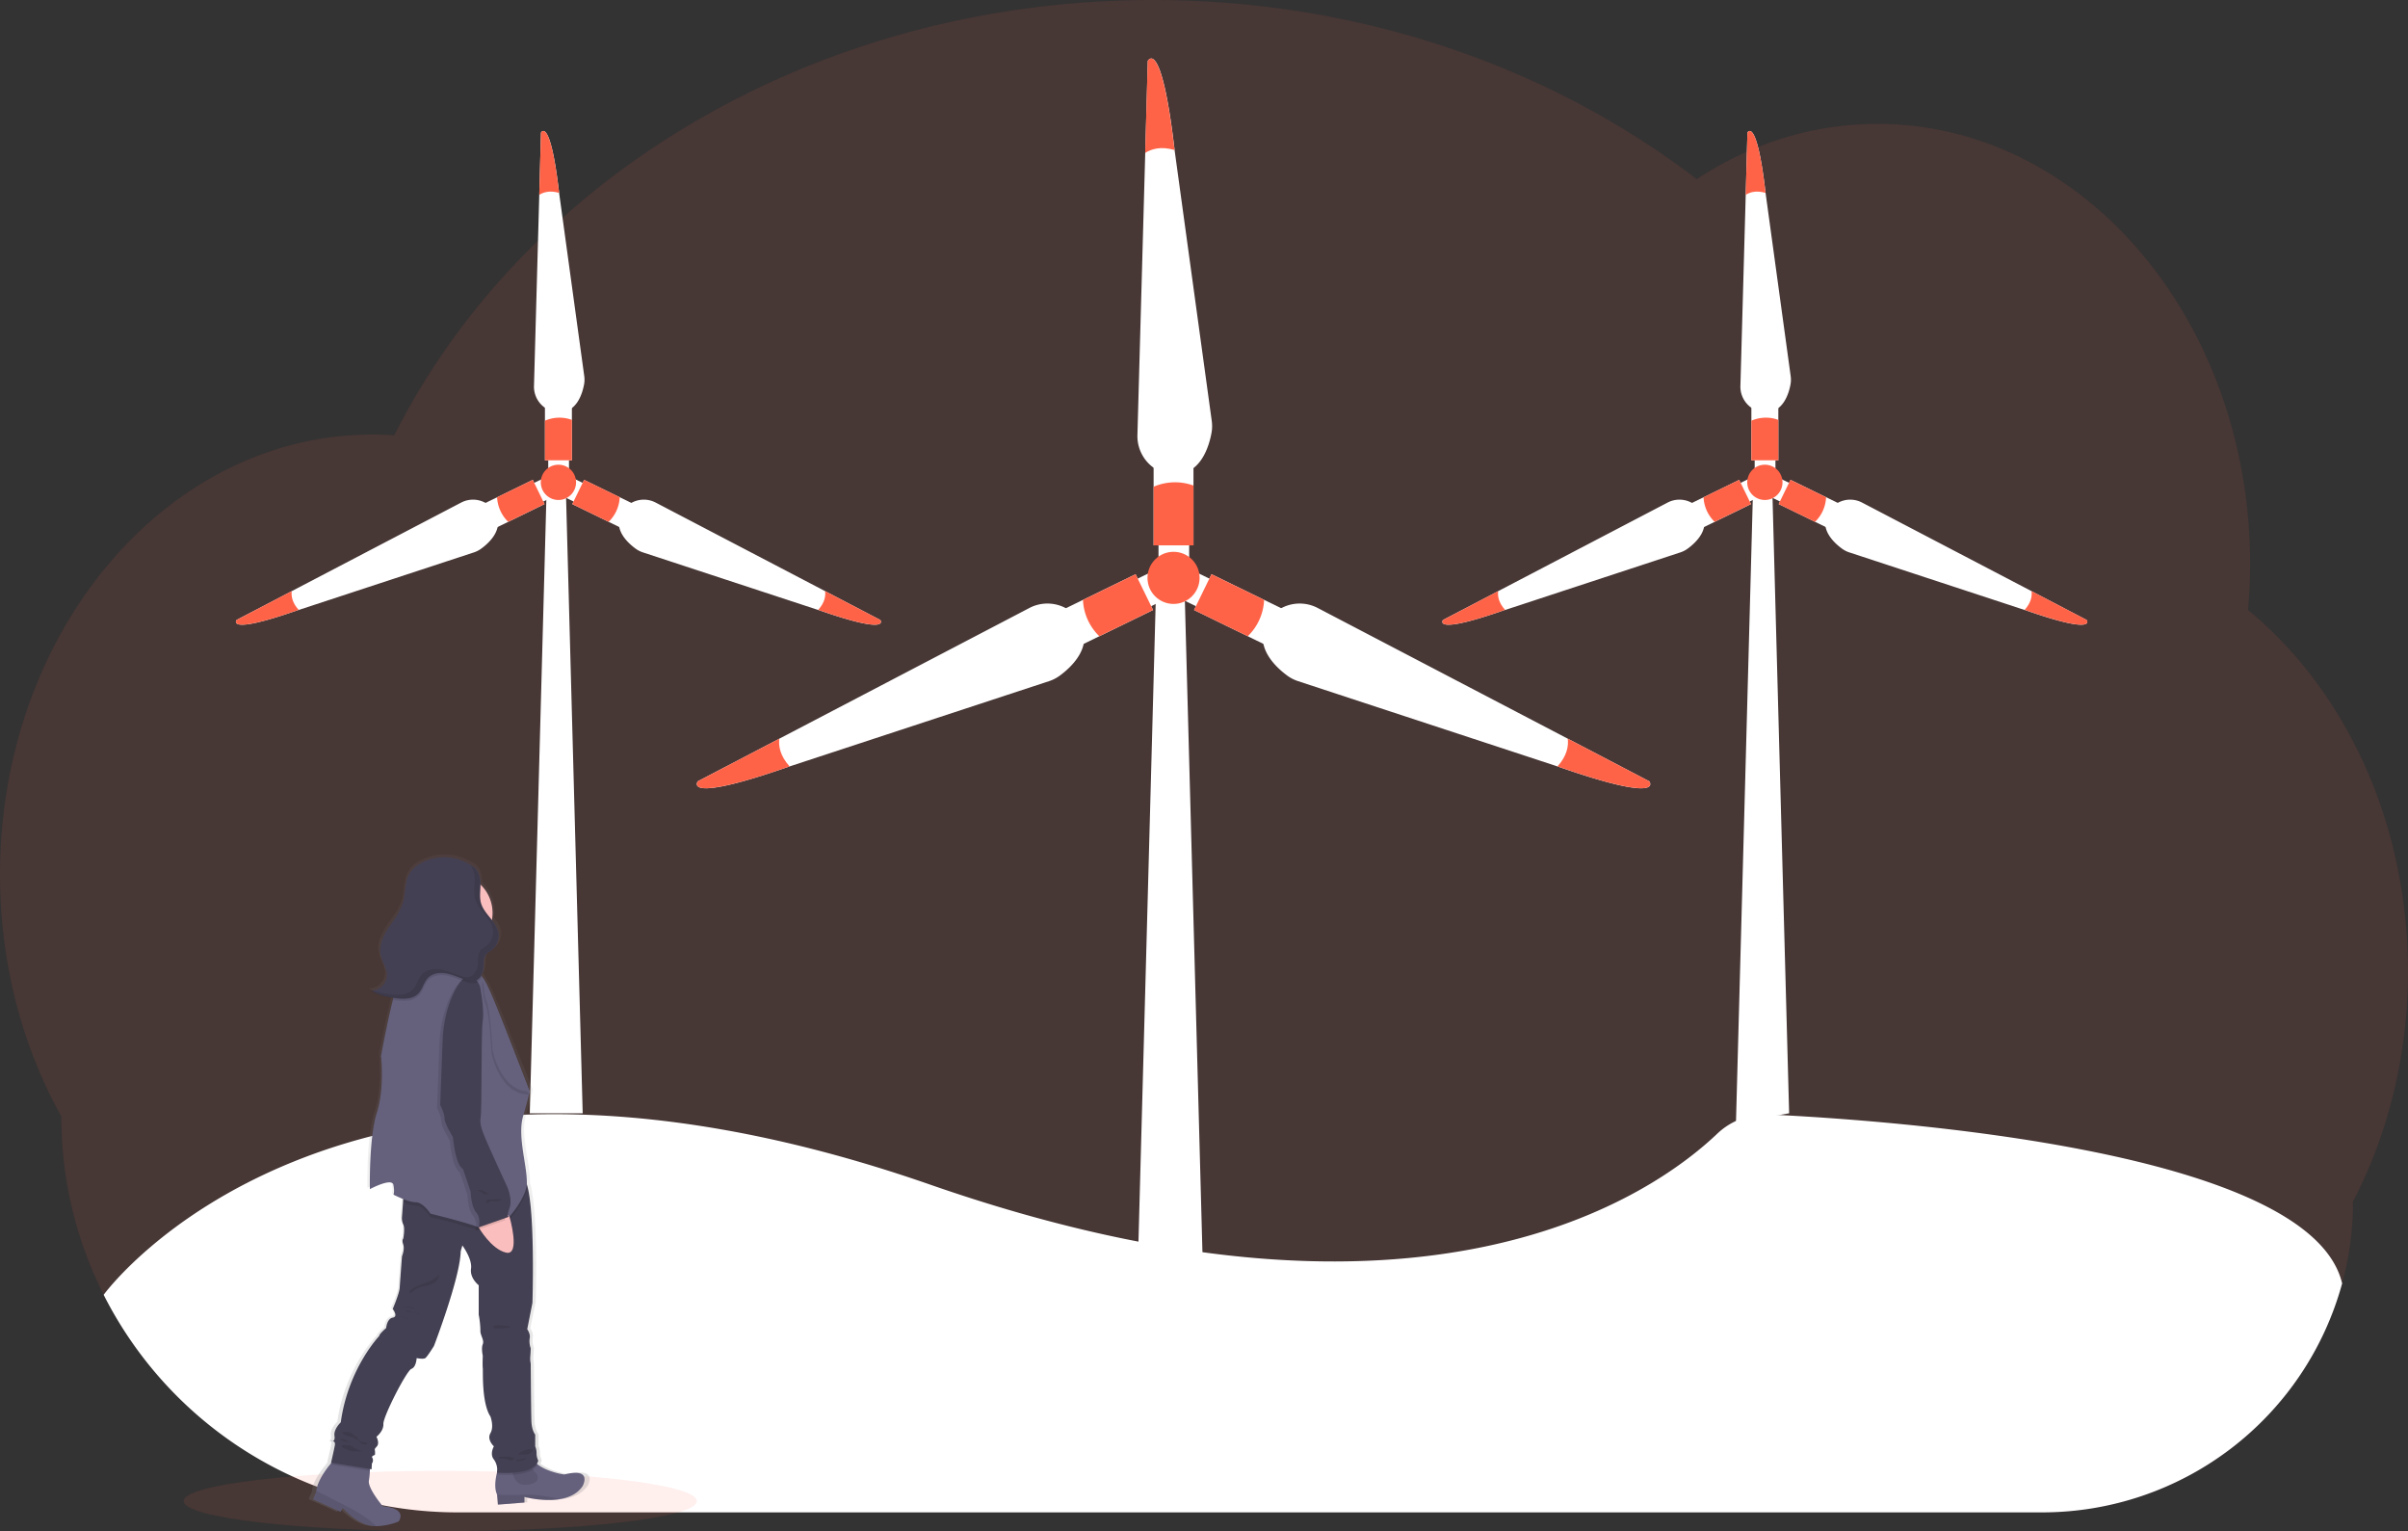 <svg id="e96522f1-fece-48a6-894d-75176804884c" data-name="Layer 1" xmlns="http://www.w3.org/2000/svg" xmlns:xlink="http://www.w3.org/1999/xlink" width="1144" height="727.23" viewBox="0 0 1144 727.23"><rect x="0" y="0" width="1144" height="727.23" fill="#333333" stroke="none"/><defs><linearGradient id="e9df2e8e-6999-41c4-9621-44bffc2f2623" x1="241.37" y1="811.22" x2="241.37" y2="492.1" gradientUnits="userSpaceOnUse"><stop offset="0" stop-color="gray" stop-opacity="0.25"/><stop offset="0.54" stop-color="gray" stop-opacity="0.12"/><stop offset="1" stop-color="gray" stop-opacity="0.1"/></linearGradient></defs><title>wind turbine</title><path d="M1172,547.72a244.4,244.4,0,0,1-6.85,57.75A228.14,228.14,0,0,1,1145.89,657,147.47,147.47,0,0,1,998.24,804.67H245.17A188.29,188.29,0,0,1,77.25,701.34a.08.08,0,0,1,0,0,187.1,187.1,0,0,1-20.11-84.68C38.72,583.66,28,544.19,28,501.75c0-115.43,79.24-209,177-209,3.46,0,6.9.13,10.31.36C276.65,171.32,415,86.39,575.74,86.39c98.82,0,189.15,32.08,258.35,85.08,25.44-16.71,54.73-26.25,85.9-26.25,97.75,0,177,93.58,177,209q0,11.08-1,21.86C1141.94,413.84,1172,476.63,1172,547.72Z" transform="translate(-28 -86.39)" fill="#ff6347" opacity="0.1"/><path d="M603.59,291.88c-1.18,6.48-5.17,20.16-18.06,19.82-9.84-.25-17.42-8.84-17.16-18.68l3.71-134,1.21-43.7s6.38-12.09,12.73,42.11l0,.2,17.64,128.52A18,18,0,0,1,603.59,291.88Z" transform="translate(-28 -86.39)" fill="#fff"/><rect x="548.06" y="218.5" width="18.94" height="40.51" fill="#fff"/><rect x="550.39" y="249.39" width="14.57" height="17.78" fill="#fff"/><path d="M586.05,157.64c-6.63-1.93-11.14-.46-14,1.39l1.21-43.7s6.38-12.09,12.73,42.11Z" transform="translate(-28 -86.39)" fill="#ff6347"/><path d="M595,317v28.4H576.06V317.56A25.6,25.6,0,0,1,595,317Z" transform="translate(-28 -86.39)" fill="#ff6347"/><path d="M639.59,407.29c-5.31-3.9-15.85-13.48-9.9-24.92,4.54-8.73,15.58-11.79,24.31-7.24l118.81,62.08,38.75,20.24s8.06,11-43.44-7l-.19-.06L644.68,409.89A18.28,18.28,0,0,1,639.59,407.29Z" transform="translate(-28 -86.39)" fill="#fff"/><rect x="608.15" y="356.23" width="18.94" height="40.51" transform="translate(-19.51 680.17) rotate(-64)" fill="#fff"/><rect x="592.72" y="359.16" width="14.57" height="17.78" transform="translate(1165.83 -96.27) rotate(116)" fill="#fff"/><path d="M767.93,450.38c4.64-5.12,5.3-9.82,4.88-13.17l38.75,20.24s8.06,11-43.44-7Z" transform="translate(-28 -86.39)" fill="#ff6347"/><path d="M620.79,388.56l-25.53-12.45,8.3-17,25,12.2A25.59,25.59,0,0,1,620.79,388.56Z" transform="translate(-28 -86.39)" fill="#ff6347"/><path d="M531.47,407.29c5.31-3.9,15.85-13.48,9.9-24.92-4.54-8.73-15.58-11.79-24.31-7.24L398.25,437.21,359.5,457.45s-8.06,11,43.44-7l.19-.06,123.25-40.49A18.28,18.28,0,0,0,531.47,407.29Z" transform="translate(-28 -86.39)" fill="#fff"/><rect x="533.19" y="367.01" width="40.51" height="18.94" transform="translate(-137.03 194.33) rotate(-26)" fill="#fff"/><rect x="563.77" y="359.16" width="14.57" height="17.78" transform="translate(623.52 -392.94) rotate(64)" fill="#fff"/><path d="M403.13,450.38c-4.64-5.12-5.3-9.82-4.88-13.17L359.5,457.45s-8.06,11,43.44-7Z" transform="translate(-28 -86.39)" fill="#ff6347"/><path d="M550.27,388.56l25.53-12.45-8.3-17-25,12.2A25.59,25.59,0,0,0,550.27,388.56Z" transform="translate(-28 -86.39)" fill="#ff6347"/><polygon points="574.57 717.37 537.42 717.37 549.22 279.84 562.77 279.84 574.57 717.37" fill="#fff"/><circle cx="557.53" cy="274.45" r="12.38" fill="#ff6347"/><path d="M878.67,268.82c-.79,4.38-3.49,13.63-12.21,13.4a12.19,12.19,0,0,1-11.62-12.63l2.52-90.66.81-29.56s4.32-8.18,8.62,28.49l0,.13,11.93,87A12.26,12.26,0,0,1,878.67,268.82Z" transform="translate(-28 -86.39)" fill="#fff"/><rect x="832.05" y="191.22" width="12.81" height="27.41" fill="#fff"/><rect x="833.62" y="212.12" width="9.86" height="12.03" fill="#fff"/><path d="M866.81,178c-4.49-1.3-7.54-.31-9.45.94l.81-29.56s4.32-8.18,8.62,28.49Z" transform="translate(-28 -86.39)" fill="#ff6347"/><path d="M872.86,285.8V305H860.05V286.19A17.29,17.29,0,0,1,872.86,285.8Z" transform="translate(-28 -86.39)" fill="#ff6347"/><path d="M903,346.89c-3.59-2.63-10.73-9.11-6.7-16.85a12.18,12.18,0,0,1,16.45-4.9l80.38,42,26.21,13.69s5.46,7.47-29.38-4.74l-.13,0-83.39-27.39A12.33,12.33,0,0,1,903,346.89Z" transform="translate(-28 -86.39)" fill="#fff"/><rect x="881.76" y="312.35" width="12.81" height="27.41" transform="translate(177.76 895.01) rotate(-64)" fill="#fff"/><rect x="871.32" y="314.33" width="9.86" height="12.03" transform="translate(1520.3 -413.17) rotate(116)" fill="#fff"/><path d="M989.86,376.05c3.14-3.46,3.59-6.64,3.3-8.91l26.21,13.69s5.46,7.47-29.38-4.74Z" transform="translate(-28 -86.39)" fill="#ff6347"/><path d="M890.31,334.23,873,325.8l5.61-11.51,16.93,8.25A17.35,17.35,0,0,1,890.31,334.23Z" transform="translate(-28 -86.39)" fill="#ff6347"/><path d="M829.88,346.89c3.59-2.63,10.73-9.11,6.7-16.85a12.18,12.18,0,0,0-16.45-4.9l-80.38,42-26.21,13.69s-5.46,7.47,29.38-4.74l.13,0,83.39-27.39A12.33,12.33,0,0,0,829.88,346.89Z" transform="translate(-28 -86.39)" fill="#fff"/><rect x="831.05" y="319.65" width="27.41" height="12.81" transform="translate(-85.44 316.93) rotate(-26)" fill="#fff"/><rect x="851.73" y="314.33" width="9.86" height="12.03" transform="translate(741.05 -676.43) rotate(64)" fill="#fff"/><path d="M743.05,376.05c-3.14-3.46-3.59-6.64-3.3-8.91l-26.21,13.69s-5.46,7.47,29.38-4.74Z" transform="translate(-28 -86.39)" fill="#ff6347"/><path d="M842.6,334.23l17.27-8.43-5.61-11.51-16.93,8.25A17.35,17.35,0,0,0,842.6,334.23Z" transform="translate(-28 -86.39)" fill="#ff6347"/><polygon points="849.99 528.74 824.73 533.18 832.83 232.73 842 232.73 849.99 528.74" fill="#fff"/><circle cx="838.46" cy="229.08" r="8.38" fill="#ff6347"/><path d="M305.51,268.82c-.79,4.38-3.49,13.63-12.21,13.4a12.18,12.18,0,0,1-11.61-12.63l2.51-90.66.81-29.56s4.32-8.18,8.62,28.49l0,.13,11.94,87A12.56,12.56,0,0,1,305.51,268.82Z" transform="translate(-28 -86.39)" fill="#fff"/><rect x="258.89" y="191.22" width="12.81" height="27.41" fill="#fff"/><rect x="260.46" y="212.12" width="9.86" height="12.03" fill="#fff"/><path d="M293.65,178c-4.48-1.3-7.54-.31-9.45.94l.81-29.56s4.32-8.18,8.62,28.49Z" transform="translate(-28 -86.39)" fill="#ff6347"/><path d="M299.7,285.8V305H286.89V286.19A17.29,17.29,0,0,1,299.7,285.8Z" transform="translate(-28 -86.39)" fill="#ff6347"/><path d="M329.87,346.89c-3.59-2.63-10.72-9.11-6.69-16.85a12.17,12.17,0,0,1,16.44-4.9l80.38,42,26.22,13.69s5.45,7.47-29.39-4.74l-.13,0-83.38-27.39A12.39,12.39,0,0,1,329.87,346.89Z" transform="translate(-28 -86.39)" fill="#fff"/><rect x="308.6" y="312.35" width="12.81" height="27.41" transform="translate(-144.14 379.86) rotate(-64)" fill="#fff"/><rect x="298.16" y="314.33" width="9.86" height="12.03" transform="translate(695.88 101.98) rotate(116)" fill="#fff"/><path d="M416.7,376.05c3.14-3.46,3.59-6.64,3.3-8.91l26.22,13.69s5.45,7.47-29.39-4.74Z" transform="translate(-28 -86.39)" fill="#ff6347"/><path d="M317.15,334.23l-17.27-8.43,5.62-11.51,16.92,8.25A17.31,17.31,0,0,1,317.15,334.23Z" transform="translate(-28 -86.39)" fill="#ff6347"/><path d="M256.72,346.89c3.6-2.63,10.73-9.11,6.7-16.85a12.18,12.18,0,0,0-16.45-4.9l-80.38,42-26.21,13.69s-5.46,7.47,29.38-4.74l.13,0,83.39-27.39A12.33,12.33,0,0,0,256.72,346.89Z" transform="translate(-28 -86.39)" fill="#fff"/><rect x="257.89" y="319.65" width="27.41" height="12.81" transform="translate(-143.45 65.67) rotate(-26)" fill="#fff"/><rect x="278.58" y="314.33" width="9.86" height="12.03" transform="translate(419.15 -161.28) rotate(64)" fill="#fff"/><path d="M169.89,376.05c-3.13-3.46-3.58-6.64-3.3-8.91l-26.21,13.69s-5.46,7.47,29.38-4.74Z" transform="translate(-28 -86.39)" fill="#ff6347"/><path d="M269.44,334.23l17.27-8.43-5.61-11.51-16.93,8.25A17.4,17.4,0,0,0,269.44,334.23Z" transform="translate(-28 -86.39)" fill="#ff6347"/><polygon points="276.83 528.74 251.69 528.74 259.68 232.73 268.84 232.73 276.83 528.74" fill="#fff"/><circle cx="265.3" cy="229.08" r="8.38" fill="#ff6347"/><path d="M1140.69,696A147.72,147.72,0,0,1,998.24,804.67H245.17A188.29,188.29,0,0,1,77.25,701.34a.08.08,0,0,1,0,0S186.4,550.36,469.87,649c235.34,81.89,343.89,4.45,374-24.21a33.26,33.26,0,0,1,24.5-9.08c57.67,2.73,257.44,16.71,272.35,80.27A0,0,0,0,0,1140.69,696Z" transform="translate(-28 -86.39)" fill="#fff"/><ellipse cx="209.13" cy="712.91" rx="121.92" ry="14.31" fill="#ff6347" opacity="0.1"/><path d="M298.16,786.53s-7.91-.93-13.06-4.77l-.39-.31a4.78,4.78,0,0,0,.67-1.53,7.7,7.7,0,0,1-.85-3.48,7.81,7.81,0,0,0-.68-3.3v-5.62s-1.71-1.82-1.88-6.45-.34-27.45-.34-27.45a10.73,10.73,0,0,1-.17-3.64c.17-2.64.17-3.63.17-3.63a10,10,0,0,1-.51-4.8c.51-2-1.2-4.3-1.2-4.3l2.56-12.56s1.42-43.39-2.71-56.47l0-.08s0-.11,0-.16c.35-8.44-4.77-22.49-1.87-32.24s3.24-11.91,3.24-11.91-12.78-32.08-16-39.68c-2.23-5.24-4.54-11-6.82-14.28q-.3-.43-.6-.81c-.11-.14-.22-.28-.33-.4a8.86,8.86,0,0,0,1.23-3.82c.18-2.36-.16-5.08,1.56-6.75a13.15,13.15,0,0,1,2.11-1.41,8.47,8.47,0,0,0,3.75-8.1c-.36-2.49-1.79-4.56-3.42-6.57A18.38,18.38,0,0,0,257,505.19h0c0-.31,0-.63,0-.94a10.53,10.53,0,0,0-2-6.39l.48.34c-.27-.24-.53-.47-.81-.7a5.65,5.65,0,0,0-1.34-1,25,25,0,0,0-26-1.35,14.51,14.51,0,0,0-5.07,4.51c-2.67,4.12-2,9.45-3.38,14.13-1.34,4.47-4.5,8.17-7.12,12.07s-4.81,8.52-3.82,13.08c.71,3.31,3.07,6.28,3,9.67a7.64,7.64,0,0,1-6.7,7.08l-.09,0a6.87,6.87,0,0,1-1,.08c3.18,2.19,7.13,3,11,3.51-.08.3-.16.6-.23.91C210.79,572,208,587,208,587s1.87,15.2-2.05,27.11-3.41,36.38-3.41,36.38,10.91-5.63,11.59-2,0,4.63,0,4.63,2.23,1.13,4.85,2.13l-.11,1.45-.48,6.5a7.25,7.25,0,0,0,.6,4c.94,1.82,0,6.78,0,6.78s-.8.5,0,2.82-.63,5.62-.63,5.62-1,12.4-1.13,15-3.41,10.09-3.41,10.09,2.9,3.63,0,4.13-3.24,5-3.24,5-3.41,2.81-3.41,3.8c0,0-15.34,15.55-18.92,41.17,0,0-3.58,3.31-3.07,6.45.29,1.78-.29,2.39-.85,2.59.63.08,1.32.49,1,2-.51,2.64-1.87,8.27-1.87,8.27l.24,0,0,0c-2.79,3.23-6.87,8.64-7.49,13.39q0,.3-.06.6l-1.54,3.47,13.47,6,1.19-1.82s6,6.78,12.79,8.26a17.2,17.2,0,0,0,3.57.39A31.52,31.52,0,0,0,216.69,809s4.94-6.11-7.85-7.27c0,0-7.49-8.6-6.81-12.24a35.92,35.92,0,0,0,.47-4.63q0-.51,0-1l.87.13.16-2.77a2.37,2.37,0,0,0,.51-1.66c0-1.15-1-1.32,0-2s1,0,1-1.65-.68-1.16.85-2.81-.17-4.63-.17-4.63,3.58-2.65,3.41-6.12,11.42-25.46,13.8-26.29,2.56-5.13,2.56-5.13,3.24.66,4.26,0,4.26-5.78,4.26-5.78,13-32.74,13.13-45.14l.85-2.81s4.95,6.45,4.26,11.08,3.78,7.93,3.78,7.93v14.06a41,41,0,0,1,.82,7.44c-.17,2.31,2,4.63,1.18,6.61s0,5.46,0,5.46-.18,4.63,0,5.95-.67,16.53,3.77,23.15c0,0,1.87,4.79,0,7.93s1.7,6.29,1.7,6.29-2.21,3.63,0,6.28a8.13,8.13,0,0,1,1.59,5.86c-.89,3.36-1.55,7.77-.06,10.84v.07l.4,4.72,13.06-1v-2.64s8.92,2.37,17.23,1.08c4.48-.69,8.78-2.45,11.41-6.21C307.2,792.15,312.48,783.06,298.16,786.53Z" transform="translate(-28 -86.39)" fill="url(#e9df2e8e-6999-41c4-9621-44bffc2f2623)"/><path d="M304.78,792.23c-2.54,3.75-6.69,5.5-11,6.19-8,1.28-16.63-1.08-16.63-1.08V800l-12.61,1-.39-4.7v-.08c-1.46-3.1-.79-7.58.09-10.95a39.8,39.8,0,0,1,1.56-4.68s10.86-9.22,14.48-2.3a11.21,11.21,0,0,0,3.19,3.64c5,3.82,12.61,4.75,12.61,4.75C309.88,783.18,304.78,792.23,304.78,792.23Z" transform="translate(-28 -86.39)" fill="#65617d"/><path d="M271.2,783.18s0,8.56,6.25,8.4,7.09-3.41,5.11-5.61a27,27,0,0,1-3.46-5.09Z" transform="translate(-28 -86.39)" opacity="0.1"/><path d="M217.38,809a29.7,29.7,0,0,1-10.71,2.2,16.8,16.8,0,0,1-3.45-.38c-6.58-1.49-12.34-8.24-12.34-8.24l-1.15,1.82-13-5.93L178.2,795l.06-.59c.6-4.73,4.54-10.12,7.24-13.34,1.47-1.75,2.58-2.85,2.58-2.85l15.64,2.3s.06,2,0,4.44a35.45,35.45,0,0,1-.46,4.61c-.65,3.62,6.58,12.18,6.58,12.18C222.15,802.93,217.38,809,217.38,809Z" transform="translate(-28 -86.39)" fill="#65617d"/><path d="M186.1,770.78a1.64,1.64,0,0,1-.82.06A2.42,2.42,0,0,1,186.1,770.78Z" transform="translate(-28 -86.39)" fill="#444053"/><path d="M203.72,780.55s.06,2,0,4.44l-18.4-3s.09-.35.22-.93c1.47-1.75,2.58-2.85,2.58-2.85Z" transform="translate(-28 -86.39)" opacity="0.1"/><path d="M283.44,781.89c-2.78,6.43-19.32,4.91-19.32,4.91a7.9,7.9,0,0,0,.09-1.57,39.8,39.8,0,0,1,1.56-4.68s10.86-9.22,14.48-2.3A11.21,11.21,0,0,0,283.44,781.89Z" transform="translate(-28 -86.39)" opacity="0.1"/><path d="M283.71,780.06c-1.64,7.4-19.59,5.76-19.59,5.76a8.51,8.51,0,0,0-1.48-6.26c-2.14-2.63,0-6.25,0-6.25s-3.46-3.13-1.64-6.26,0-7.9,0-7.9c-4.29-6.58-3.46-21.73-3.64-23s0-5.92,0-5.92-.81-3.46,0-5.44-1.3-4.28-1.14-6.58a42.58,42.58,0,0,0-.79-7.41v-14s-4.31-3.29-3.65-7.9-4.12-11-4.12-11l-.82,2.8c-.16,12.34-12.67,44.93-12.67,44.93s-3.13,5.11-4.12,5.77-4.11,0-4.11,0-.17,4.28-2.47,5.1-13.5,22.71-13.33,26.17-3.3,6.09-3.3,6.09,1.65,3,.17,4.61-.83,1.15-.83,2.8,0,1-1,1.64,0,.83,0,2a2.34,2.34,0,0,1-.5,1.64l-.15,2.77-19.27-3.09s1.32-5.6,1.81-8.24c.29-1.54-.38-1.95-1-2,.55-.2,1.11-.81.83-2.57-.5-3.13,3-6.42,3-6.42,3.46-25.52,18.27-41,18.27-41,0-1,3.29-3.78,3.29-3.78s.33-4.45,3.13-4.94,0-4.12,0-4.12,3.13-7.4,3.29-10,1.09-15,1.09-15,1.38-3.29.61-5.59,0-2.8,0-2.8.93-4.94,0-6.75a7.4,7.4,0,0,1-.58-3.95l.47-6.48.68-9.65S271.36,639,277,646.07a9,9,0,0,1,1.33,2.88c4,13,2.62,56.21,2.62,56.21l-2.47,12.51s1.65,2.31,1.16,4.28a10.17,10.17,0,0,0,.49,4.78s0,1-.17,3.62a11,11,0,0,0,.17,3.62s.16,22.71.33,27.32,1.81,6.42,1.81,6.42v5.6a8.09,8.09,0,0,1,.65,3.29A7.75,7.75,0,0,0,283.71,780.06Z" transform="translate(-28 -86.39)" fill="#444053"/><path d="M206.67,811.22a16.8,16.8,0,0,1-3.45-.38c-6.58-1.49-12.34-8.24-12.34-8.24l-1.15,1.82-13-5.93L178.2,795l.06-.59,13.44,6.85S202.43,806.4,206.67,811.22Z" transform="translate(-28 -86.39)" opacity="0.1"/><path d="M293.76,798.42c-8,1.28-16.63-1.08-16.63-1.08V800l-12.61,1-.39-4.7c4,.07,10.43.14,13.23-.08A61.41,61.41,0,0,1,293.76,798.42Z" transform="translate(-28 -86.39)" opacity="0.1"/><path d="M192.54,766.54a4.52,4.52,0,0,1,1.94.25,13.52,13.52,0,0,1,1.84,1.32,7.6,7.6,0,0,1,1.22.81c.48.47.68,1.17,1.16,1.64.88.87,2.33.67,3.5,1.09.13,0,.27.11.29.24s-.09.24-.2.32a1.92,1.92,0,0,1-1.9,0,7.64,7.64,0,0,1-1.59-1.2,10.75,10.75,0,0,0-3.09-1.92c-1.55-.61-4.25-.78-5.23-2.3C190.94,766.44,191.94,766.55,192.54,766.54Z" transform="translate(-28 -86.39)" opacity="0.1"/><path d="M191.22,770a4.72,4.72,0,0,1,1,.41l1.69.85a6.26,6.26,0,0,1-3.45-.77,9.93,9.93,0,0,1-1.09-.52A5.58,5.58,0,0,1,191.22,770Z" transform="translate(-28 -86.39)" opacity="0.1"/><path d="M193.45,772.88a4.5,4.5,0,0,1,1.1.09,5.47,5.47,0,0,1,1.74,1,6.8,6.8,0,0,0,4.36,1.51,1.9,1.9,0,0,1-1,.17h-3.54a4.7,4.7,0,0,1-2.64-.61c-.6-.29-3.08-1-3.1-1.83S192.85,772.88,193.45,772.88Z" transform="translate(-28 -86.39)" opacity="0.1"/><path d="M274,777.08a19.71,19.71,0,0,0,3.26.09,6.23,6.23,0,0,0,3.22-1c.95-.73.75-1.48-.46-1.53a8.63,8.63,0,0,0-3.25.8,9.86,9.86,0,0,0-1.52.77C275,776.32,274.18,777.09,274,777.08Z" transform="translate(-28 -86.39)" opacity="0.1"/><path d="M277.94,778.88c-.1.4-.52.62-.9.77a10.32,10.32,0,0,1-2.9.64c-.25,0-.95,0-.86-.39s1.13-.27,1.38-.3A25,25,0,0,0,277.94,778.88Z" transform="translate(-28 -86.39)" opacity="0.1"/><path d="M268.06,778.23a6.69,6.69,0,0,1,4,.79.2.2,0,0,1,.08.1.1.1,0,0,1,0,.09,1.37,1.37,0,0,1-1.34.72,6.26,6.26,0,0,1-1.56-.39,8.08,8.08,0,0,0-2.58-.39,6.51,6.51,0,0,1-1.17,0c-1.16-.2-.78-.67.11-.77A23.49,23.49,0,0,1,268.06,778.23Z" transform="translate(-28 -86.39)" opacity="0.1"/><path d="M222.84,713.55a10.18,10.18,0,0,0-5.62-1.84A8,8,0,0,1,222.84,713.55Z" transform="translate(-28 -86.39)" opacity="0.1"/><path d="M221.3,706.91a8.11,8.11,0,0,1,4.2,1.2l-1.52-.42a14.34,14.34,0,0,0-2.81-.59c-.55-.05-1.1,0-1.65-.06s-1.25-.16-1.87-.18C218.86,706.92,220.08,706.85,221.3,706.91Z" transform="translate(-28 -86.39)" opacity="0.1"/><path d="M226.25,710.07c.46.09,1,.29,1.1.76,0-.28-3.26-1.2-3.66-1.33-.67-.24-2.82-1.18-3.31-.53C222.27,709.48,224.31,709.67,226.25,710.07Z" transform="translate(-28 -86.39)" opacity="0.1"/><path d="M230.83,695.45a13.79,13.79,0,0,0,5.67-3.64,4.5,4.5,0,0,1-2.09,3.7,11.78,11.78,0,0,1-4.13,1.54,18.2,18.2,0,0,0-4.24,1.27c-.65.33-2.68,2.25-3.32,2.15-.81-.12.48-1.4.78-1.63C225.64,697.17,228.35,696.43,230.83,695.45Z" transform="translate(-28 -86.39)" opacity="0.1"/><path d="M271.16,716.8c-.7-.24-9.2,1.41-8.68-.24.32-1,3.08-.64,3.77-.61A17.45,17.45,0,0,1,271.16,716.8Z" transform="translate(-28 -86.39)" opacity="0.1"/><path d="M262,520a18.76,18.76,0,1,1-5.66-13.43A18.62,18.62,0,0,1,262,520Z" transform="translate(-28 -86.39)" fill="#fbbebe"/><path d="M252.93,527.73s-6.09,17.78-2.63,21.4-24.86,5.76-24.86,5.76,11.85-21.23,10.7-26.5S252.93,527.73,252.93,527.73Z" transform="translate(-28 -86.39)" fill="none" stroke="#ff6347" stroke-miterlimit="10"/><path d="M278.29,649c0,.43,0,.84,0,1.24-.33,8.4-15.31,25.35-18.77,22.55s-27-8.4-27-8.4-3.46-5.43-7.08-5.43a18.51,18.51,0,0,1-5.95-1.54l.68-9.65S271.36,639,277,646.07A9,9,0,0,1,278.29,649Z" transform="translate(-28 -86.39)" opacity="0.1"/><path d="M278.28,648.71c-.17,4.21-4,10.56-8.23,15.5s-8.81,8.44-10.54,7a16.62,16.62,0,0,0-4.08-1.93c-7.79-2.87-22.91-6.47-22.91-6.47s-3.46-5.43-7.08-5.43-10.53-3.62-10.53-3.62.66-1,0-4.61-11.19,2-11.19,2-.5-24.36,3.29-36.22,2-27,2-27,2.71-14.92,5.65-26.71c1.77-7.07,3.63-13,5.05-13.94,3.79-2.47,23.54,0,23.54,0s8.23.16,11.36,1a5,5,0,0,1,2.37,1.93c.19.26.39.53.58.82,2.2,3.3,4.44,9,6.59,14.21,3.13,7.57,15.48,39.5,15.48,39.5s-.33,2.14-3.13,11.85S278.61,640.32,278.28,648.71Z" transform="translate(-28 -86.39)" fill="#65617d"/><path d="M264.12,658.42l5.93,5.78s5.43,18.74-1.65,17.1-13-12-13-12Z" transform="translate(-28 -86.39)" fill="#fbbebe"/><path d="M279.1,606.24c-14-.16-17.61-19.75-17.61-19.75s-1-19.42-2.8-23c-1-2-1.45-6.92-1.65-10.92,2.2,3.3,4.43,9,6.59,14.21C266.76,574.31,279.1,606.24,279.1,606.24Z" transform="translate(-28 -86.39)" opacity="0.1"/><path d="M279.6,604.76C265.6,604.6,262,585,262,585s-1-19.42-2.8-23c-1-2-1.45-6.92-1.65-10.92,2.2,3.3,4.44,9,6.59,14.21C267.25,572.83,279.6,604.76,279.6,604.76Z" transform="translate(-28 -86.39)" fill="#65617d"/><path d="M254.54,556.44s-4.12-11.19-10.87,0-6.91,25.35-6.91,25.35l-1.15,30.94s2.14,4.12,2.06,6.42,4,8.89,4,8.89,1,13,4.77,15.14l3.62,10.7s.17,7.08,2.64,9.88,1.17,7.12,1.17,7.12l14.63-5.12s-1.65.59,0-3.83-1-10.19-1-10.19-9.38-20.41-10.53-23.37-2.8-6.42-2.14-9.88.13-40.16,1-45.75S254.54,556.44,254.54,556.44Z" transform="translate(-28 -86.39)" opacity="0.1"/><path d="M256.06,554.89s-4.12-11.19-10.87,0-6.91,25.35-6.91,25.35l-1.15,30.94s2.14,4.12,2.06,6.42,4,8.89,4,8.89,1,13,4.77,15.14l3.62,10.7s.17,7.08,2.64,9.88,1.18,7.12,1.18,7.12l14.62-5.13s-1.65.6,0-3.82-1-10.19-1-10.19-9.38-20.41-10.53-23.37-2.8-6.42-2.14-9.88.14-40.16,1-45.76S256.06,554.89,256.06,554.89Z" transform="translate(-28 -86.39)" fill="#444053"/><path d="M256.34,651.68a5.53,5.53,0,0,1,1.79.53c.45.24.84.59,1.28.84a3.57,3.57,0,0,0,1.69.46c-.66,0-1.32.07-2,.08a3.5,3.5,0,0,1-1.21-.15,4.92,4.92,0,0,1-1-.67,5.39,5.39,0,0,0-1.31-.72c-.35-.15-.73-.2-.88-.56A10.17,10.17,0,0,1,256.34,651.68Z" transform="translate(-28 -86.39)" opacity="0.1"/><path d="M261.91,656.1c.62,0,1.24-.14,1.87-.18a15.39,15.39,0,0,1,2.71.14,7.63,7.63,0,0,1-4.28.76,2.56,2.56,0,0,0-1.29,0c-.46.19-1.79,1.7-1.91.36S261.15,656.13,261.91,656.1Z" transform="translate(-28 -86.39)" opacity="0.1"/><path d="M254.34,500.25,252,498.51a4.5,4.5,0,0,1,.74.33,5.46,5.46,0,0,1,1.34,1.05c.26.22.52.46.77.69Z" transform="translate(-28 -86.39)" opacity="0.1"/><path d="M257,550.23a5.82,5.82,0,0,1-2,2.44,4.1,4.1,0,0,1-1.76.68,6.88,6.88,0,0,1-2.66-.28,32.84,32.84,0,0,1-3.23-1,53.35,53.35,0,0,0-6.35-2.16c-3.29-.75-7.12-.48-9.48,1.92-2.07,2.11-2.58,5.39-4.65,7.5-2.77,2.82-7.31,2.65-11.24,2.1l-.92-.13c1.77-7.07,3.63-13,5.05-13.94,3.79-2.47,23.54,0,23.54,0s8.23.16,11.36,1A5,5,0,0,1,257,550.23Z" transform="translate(-28 -86.39)" opacity="0.1"/><path d="M224.46,520a18.76,18.76,0,0,1,31.86-13.43v0c.06,3.27-.65,6.62.27,9.77.85,2.93,3,5.29,4.94,7.73A18.76,18.76,0,0,1,224.46,520Z" transform="translate(-28 -86.39)" opacity="0.1"/><path d="M254.8,499.6a23.42,23.42,0,0,0-27.21-3.06,14.09,14.09,0,0,0-4.9,4.49c-2.58,4.11-1.92,9.41-3.27,14.07-1.28,4.45-4.34,8.13-6.87,12s-4.64,8.49-3.69,13c.69,3.3,3,6.26,2.92,9.63a7.47,7.47,0,0,1-7.23,7.1c3.18,2.25,7.15,3,11,3.55s8.46.72,11.24-2.11c2.07-2.1,2.58-5.39,4.65-7.49,2.36-2.41,6.19-2.68,9.48-1.92s6.32,2.35,9.58,3.2a7.07,7.07,0,0,0,2.66.27c2.81-.38,4.44-3.5,4.66-6.32.18-2.35-.16-5.06,1.51-6.72a12.74,12.74,0,0,1,2-1.41,8.51,8.51,0,0,0,3.61-8.06c-.77-5.58-6.81-9.06-8.39-14.47-.92-3.14-.21-6.49-.27-9.76s-1.29-7-4.37-8.1" transform="translate(-28 -86.39)" fill="#444053"/><path d="M264.68,529.85c-.78-5.58-6.82-9.06-8.4-14.47-.92-3.14-.21-6.49-.26-9.76a10.72,10.72,0,0,0-2-6.36l.46.34q-.37-.36-.78-.69a5.28,5.28,0,0,0-1.29-1c-.28-.21-.57-.4-.85-.59l.45.41-.46-.34a10.7,10.7,0,0,1,2,6.36c0,3.26-.66,6.62.26,9.76,1.58,5.41,7.62,8.89,8.4,14.47a8.53,8.53,0,0,1-3.62,8.06,12.55,12.55,0,0,0-2,1.41c-1.66,1.66-1.33,4.37-1.51,6.72-.22,2.82-1.85,5.94-4.65,6.32a7.12,7.12,0,0,1-2.67-.27c-3.26-.85-6.29-2.45-9.58-3.2s-7.11-.49-9.48,1.92c-2.07,2.1-2.58,5.38-4.65,7.49-2.77,2.83-7.31,2.65-11.23,2.11a34.47,34.47,0,0,1-7.56-1.74,6.37,6.37,0,0,1-1,.08c3.18,2.25,7.15,3,11,3.55s8.46.72,11.23-2.11c2.07-2.1,2.58-5.39,4.65-7.49,2.37-2.41,6.2-2.68,9.48-1.92s6.32,2.35,9.58,3.2a7.12,7.12,0,0,0,2.67.27c2.8-.38,4.43-3.5,4.65-6.32.18-2.35-.15-5.06,1.51-6.72a13.21,13.21,0,0,1,2-1.41A8.52,8.52,0,0,0,264.68,529.85Z" transform="translate(-28 -86.39)" opacity="0.1"/></svg>